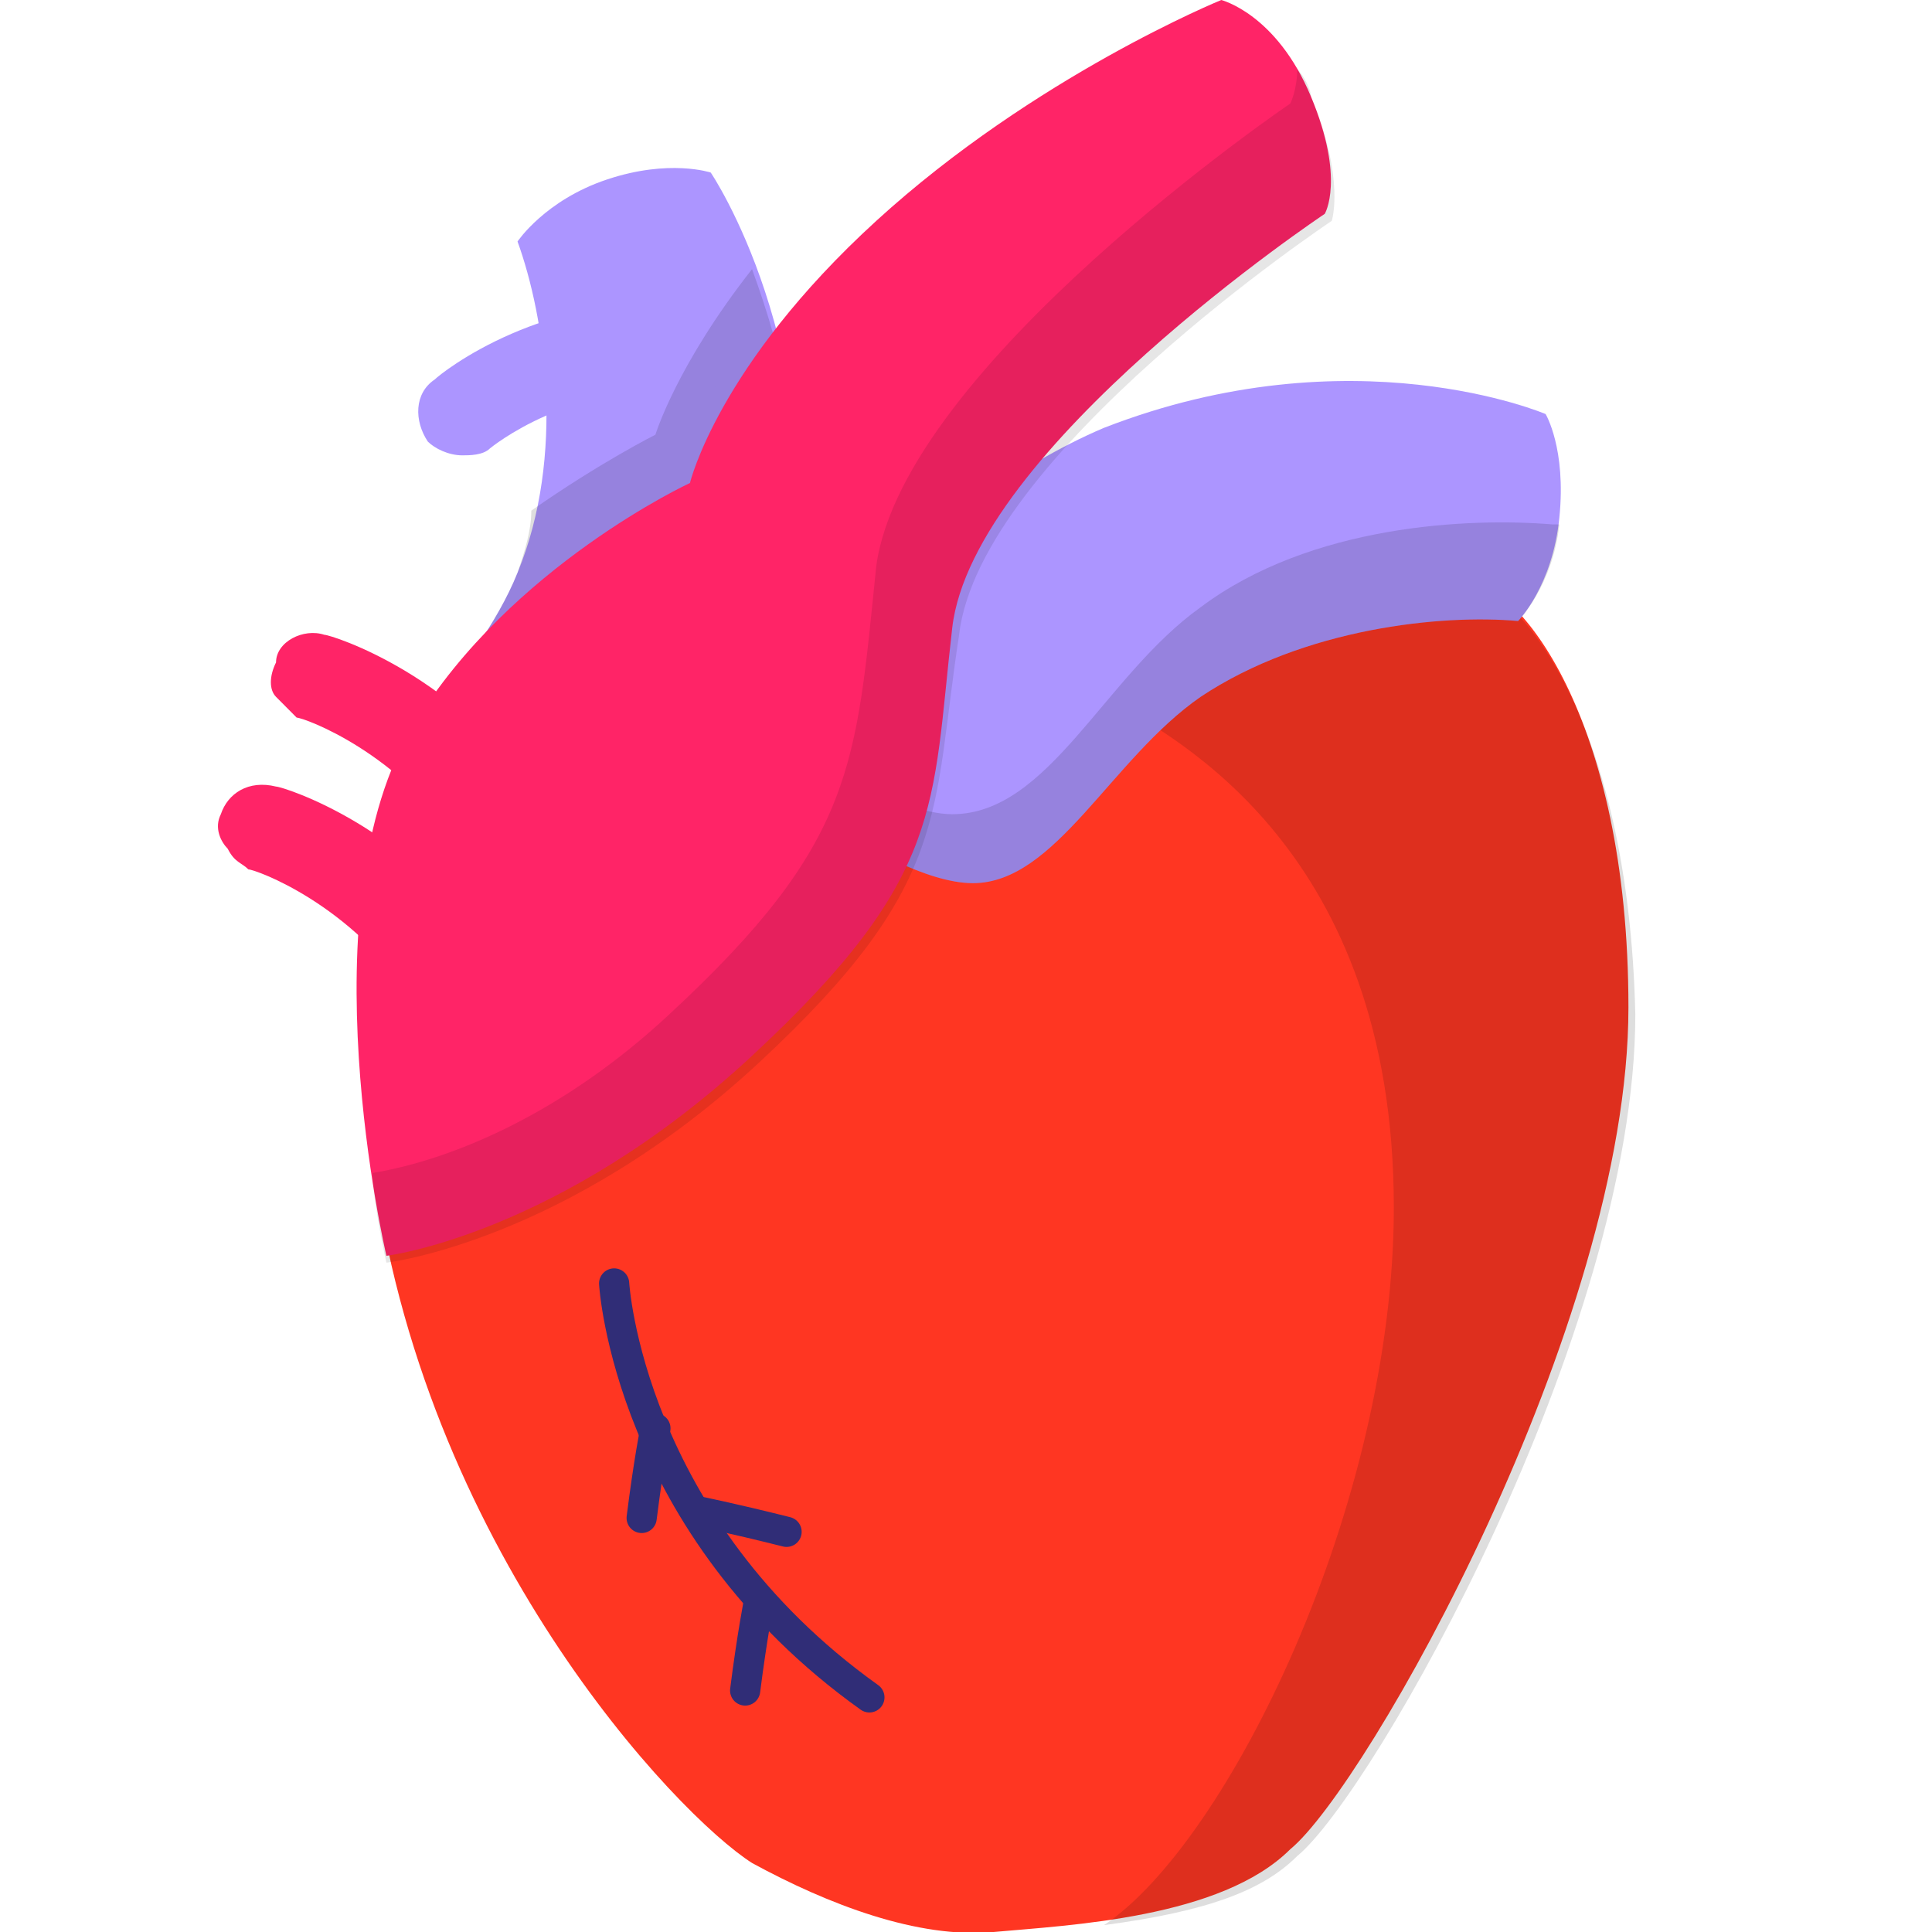<svg width="16" height="16" viewBox="0 0 16 16" fill="none" xmlns="http://www.w3.org/2000/svg">
<g clip-path="url(#clip0_7091_145860)">
<path d="M6.571 5.029C6.343 6.629 4.914 8.686 4.857 8.8C4.857 8.8 3.371 7.657 3.2 6.971C3.028 6.286 3.943 5.6 4.286 4.743C4.686 3.771 4.514 2.629 4.286 2C4.286 2 4.514 1.657 5.028 1.486C5.543 1.314 5.886 1.429 5.886 1.429C5.886 1.429 6.857 2.857 6.571 5.029Z" fill="#AC95FF"/>
<path d="M3.829 3.771C3.714 3.771 3.6 3.714 3.543 3.657C3.429 3.486 3.429 3.257 3.6 3.143C3.657 3.086 4.514 2.4 5.771 2.514C5.943 2.514 6.114 2.686 6.114 2.914C6.114 3.086 5.943 3.257 5.714 3.257C4.743 3.143 4.057 3.714 4.057 3.714C4 3.771 3.886 3.771 3.829 3.771Z" fill="#AC95FF"/>
<path opacity="0.13" d="M6.228 2.229C5.6 3.029 5.428 3.6 5.428 3.6C5.428 3.6 4.971 3.829 4.4 4.229C4.4 4.4 4.343 4.571 4.286 4.743C3.943 5.6 3.028 6.286 3.2 6.971C3.371 7.657 4.857 8.8 4.857 8.8C4.914 8.743 6.343 6.686 6.571 5.029C6.743 3.829 6.457 2.857 6.228 2.229Z" fill="black"/>
<path d="M4.857 5.829L3.029 7.314C3.029 7.314 2.857 8.057 3.086 9.6C3.486 12.8 5.6 15.029 6.229 15.429C6.857 15.771 7.6 16.057 8.229 16C8.857 15.943 10.114 15.886 10.686 15.314C11.314 14.8 13.486 10.971 13.486 8.343C13.486 5.943 12.571 4.8 12.114 4.8C10.571 4.686 4.857 5.829 4.857 5.829Z" fill="#FF3622"/>
<path opacity="0.13" d="M12.114 4.8C11.771 4.743 9.943 5.714 9.257 5.829C9.714 6.114 11.543 7.029 11.543 10C11.543 12.457 10.171 15.257 9.143 15.943C10 15.829 10.457 15.657 10.743 15.371C11.371 14.857 13.543 11.029 13.543 8.4C13.486 5.943 12.571 4.857 12.114 4.8Z" fill="black"/>
<path d="M9.143 3.543C7.657 4.171 5.943 6 5.886 6.114C5.886 6.114 7.314 7.314 8.057 7.314C8.743 7.314 9.2 6.286 9.943 5.771C10.8 5.2 11.943 5.086 12.572 5.143C12.572 5.143 12.857 4.857 12.914 4.286C12.972 3.714 12.8 3.429 12.8 3.429C12.8 3.429 11.2 2.743 9.143 3.543Z" fill="#AC95FF"/>
<path opacity="0.13" d="M12.857 4.343C12.171 4.286 10.857 4.343 9.943 5.029C9.143 5.6 8.686 6.743 7.886 6.743C7.429 6.743 6.629 6.229 6.114 5.886C6 6 5.886 6.114 5.886 6.114C5.886 6.114 7.314 7.314 8.057 7.314C8.743 7.314 9.2 6.286 9.943 5.771C10.8 5.2 11.943 5.086 12.572 5.143C12.572 5.143 12.857 4.857 12.914 4.343H12.857Z" fill="black"/>
<path d="M3.2 10.4C3.2 10.4 2.514 7.486 3.429 6C4.229 4.686 5.714 4 5.714 4C5.714 4 5.943 3.029 7.257 1.829C8.571 0.629 10.114 0 10.114 0C10.114 0 10.571 0.114 10.857 0.8C11.143 1.486 10.971 1.771 10.971 1.771C10.971 1.771 8.057 3.714 7.886 5.2C7.714 6.686 7.829 7.257 6.229 8.743C4.629 10.229 3.2 10.4 3.2 10.4Z" fill="#FF2467"/>
<path opacity="0.1" d="M10.857 0.8C10.857 0.743 10.8 0.629 10.743 0.571C10.743 0.743 10.686 0.857 10.686 0.857C10.686 0.857 7.486 3.029 7.257 4.686C7.086 6.343 7.086 6.971 5.543 8.4C4.686 9.2 3.771 9.6 3.086 9.714C3.086 9.943 3.2 10.457 3.2 10.457C3.2 10.457 4.686 10.286 6.286 8.8C7.886 7.314 7.714 6.743 7.943 5.257C8.114 3.771 11.029 1.829 11.029 1.829C11.029 1.829 11.143 1.486 10.857 0.8Z" fill="black"/>
<path d="M2.286 5.771C2.229 5.714 2.229 5.6 2.286 5.486C2.286 5.314 2.514 5.2 2.686 5.257C2.743 5.257 3.829 5.6 4.457 6.629C4.571 6.8 4.514 7.029 4.343 7.143C4.171 7.257 3.943 7.2 3.829 7.029C3.314 6.229 2.514 5.943 2.457 5.943C2.4 5.886 2.343 5.829 2.286 5.771Z" fill="#FF2467"/>
<path d="M1.886 7.029C1.829 6.971 1.771 6.857 1.829 6.743C1.886 6.571 2.057 6.457 2.286 6.514C2.343 6.514 3.429 6.857 4.057 7.886C4.171 8.057 4.114 8.286 3.943 8.4C3.771 8.514 3.543 8.457 3.429 8.286C2.914 7.486 2.114 7.2 2.057 7.2C2 7.143 1.943 7.143 1.886 7.029Z" fill="#FF2467"/>
<path d="M5.086 10.629C5.086 10.629 5.2 12.629 7.2 14.057" stroke="#302D77" stroke-width="0.25" stroke-miterlimit="10" stroke-linecap="round"/>
<path d="M5.428 11.829C5.428 11.829 5.371 12.114 5.314 12.571" stroke="#302D77" stroke-width="0.25" stroke-miterlimit="10" stroke-linecap="round"/>
<path d="M6.286 13.257C6.286 13.257 6.229 13.543 6.171 14" stroke="#302D77" stroke-width="0.25" stroke-miterlimit="10" stroke-linecap="round"/>
<path d="M5.771 12.514C5.771 12.514 6.057 12.571 6.514 12.686" stroke="#302D77" stroke-width="0.25" stroke-miterlimit="10" stroke-linecap="round"/>
</g>
<defs>
<clipPath id="clip0_7091_145860">
<rect width="16" height="16" fill="white"/>
</clipPath>
</defs>
</svg>
